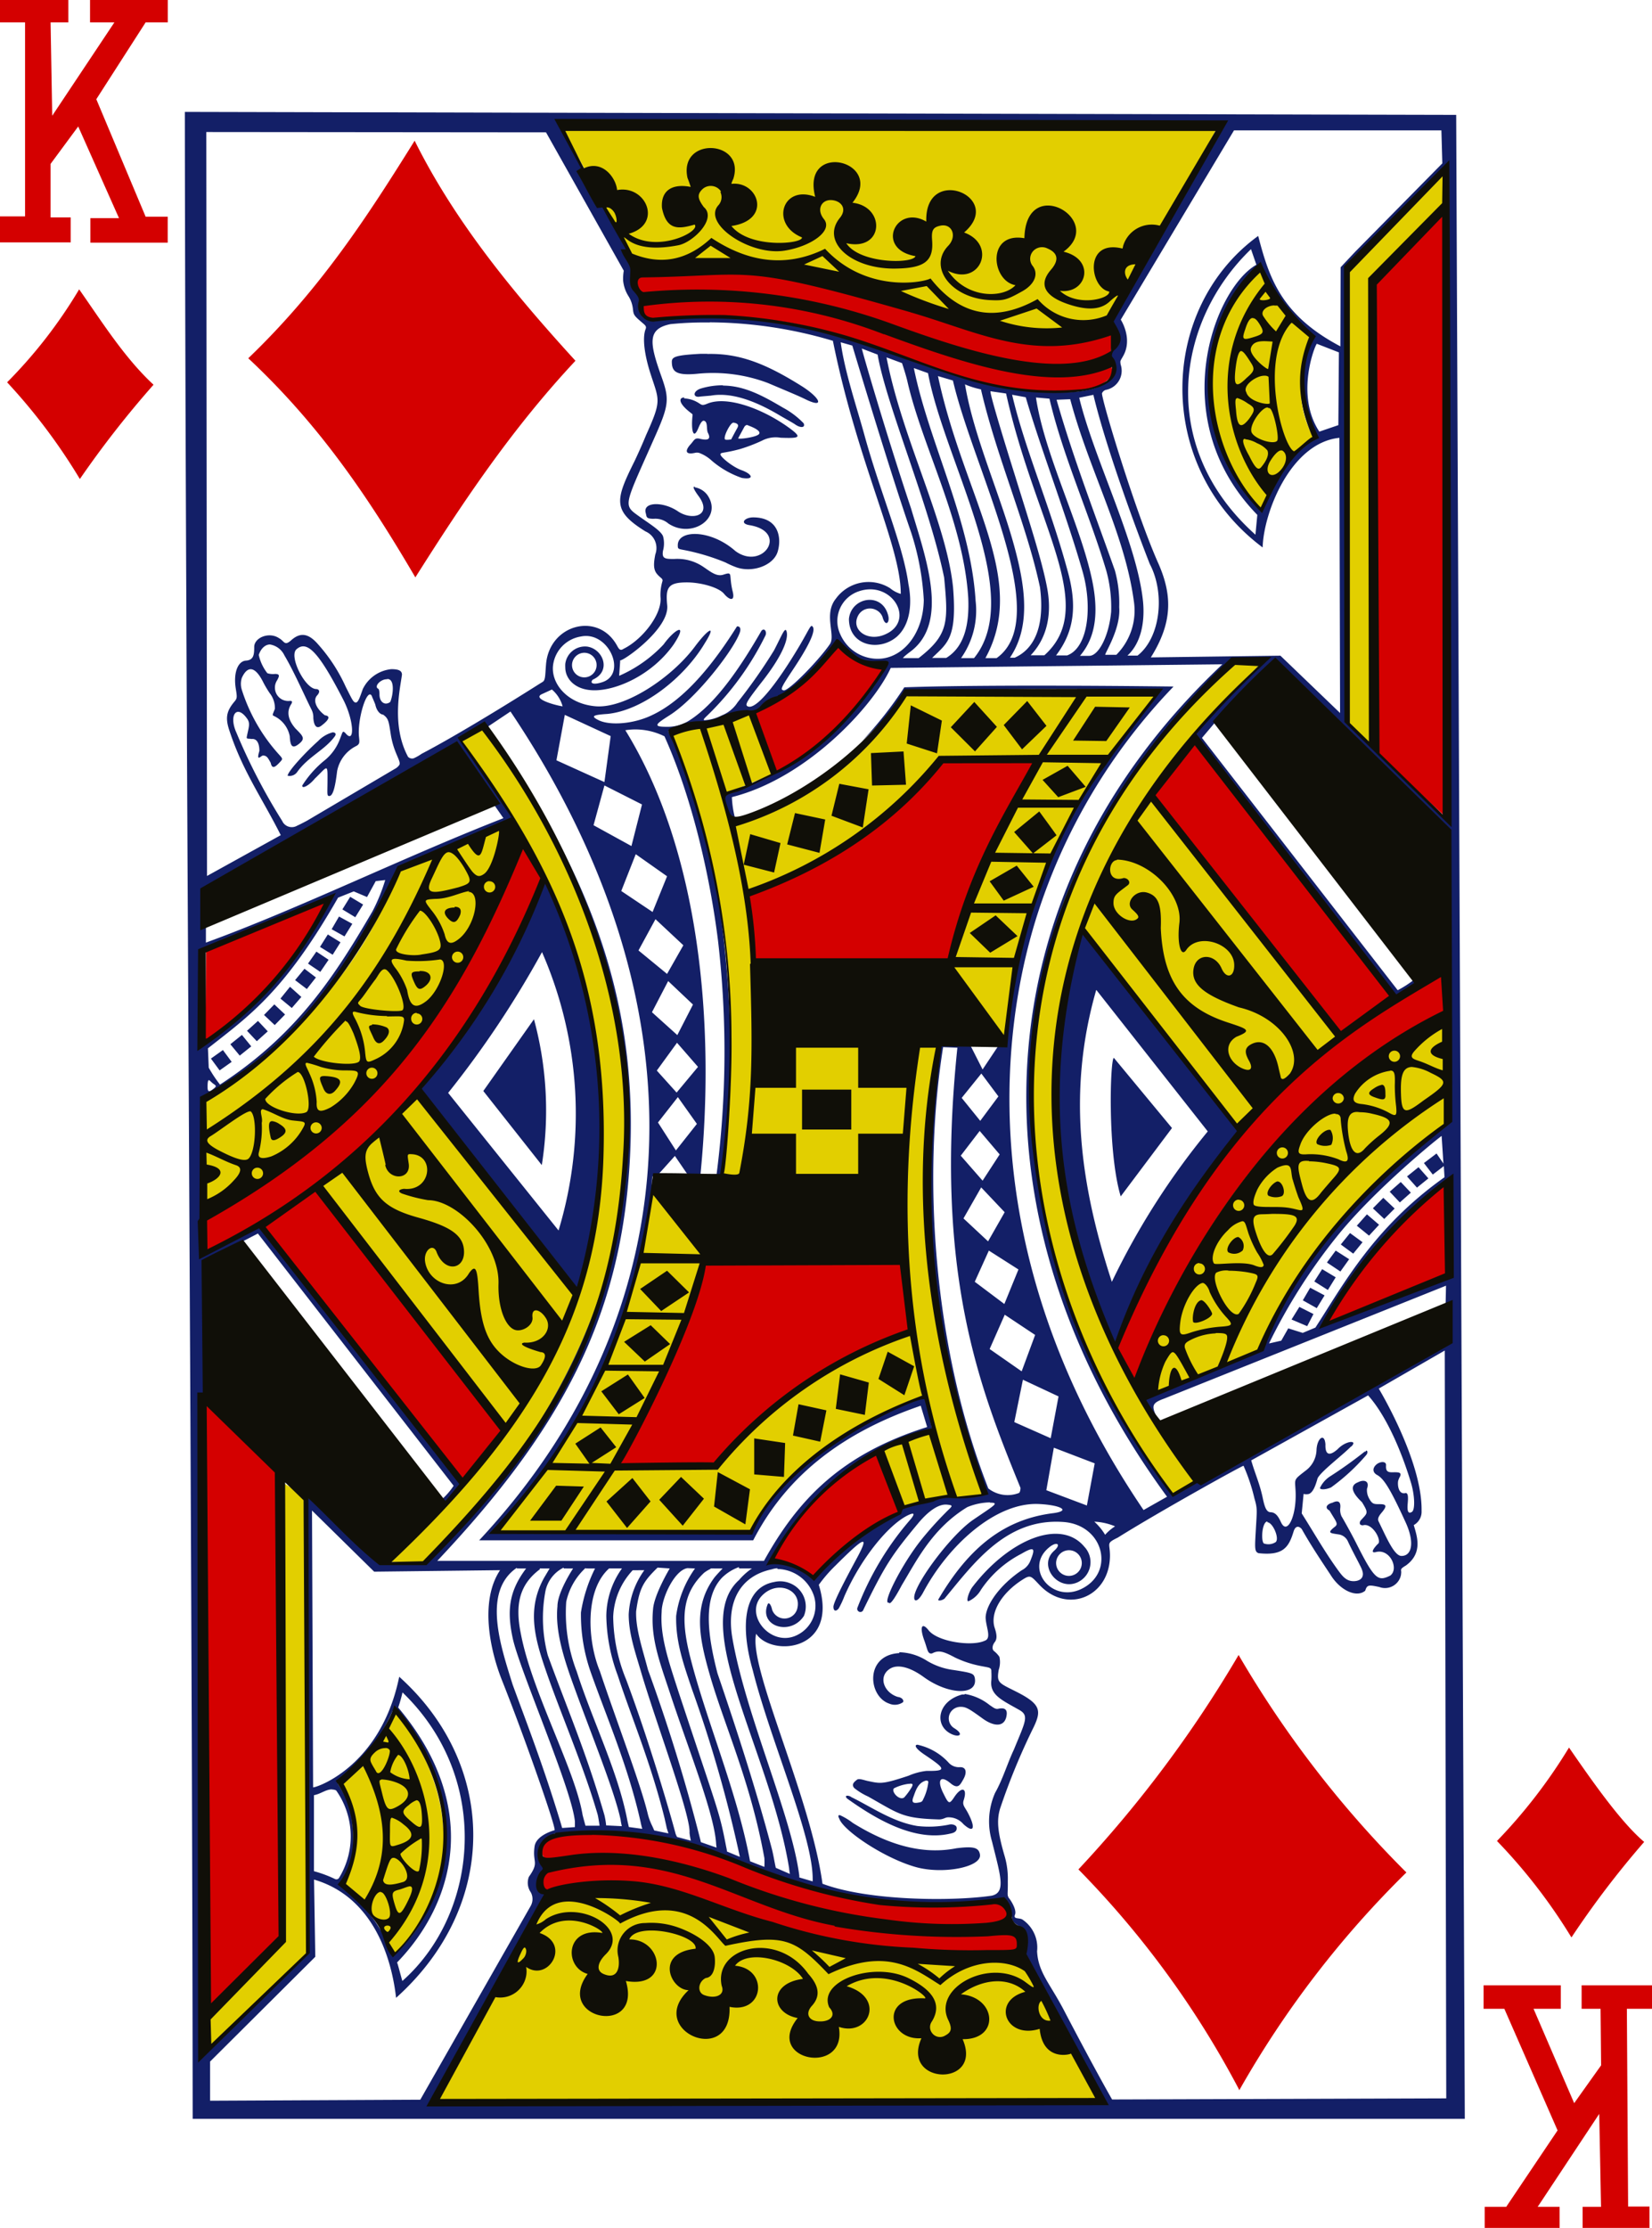 <svg xmlns="http://www.w3.org/2000/svg" viewBox="0 0 211 284.5">
  <defs>
    <style>
      .a {
        fill: #131f67;
      }

      .b {
        fill: #e2cf00;
      }

      .c {
        fill: #d40000;
      }

      .d {
        fill: #100f08;
      }
    </style>
  </defs>
  <title>dk</title>
  <g>
    <path class="a" d="M24.41,17.77c.08,77.24.92,172.16,1,256.28H187.89l-1.1-255.9Zm48,1.63c28,.75,56.24-.06,84.48.16,0,0-10.26,17.57-13.37,23.11-.68,1.22-.75,2.08-.38,2.58a2.52,2.52,0,0,1-.12,2.87,1.58,1.58,0,0,0-.42.73,2.66,2.66,0,0,0,.31.76c.5,1.69-.79,2.86-2.15,3.4a13.33,13.33,0,0,1-4.44.53c-9.37-.43-27.79-8.22-35.32-8.79-5.25-1.43-12.05-1-17.65-.62-1,.06-.87-2.37-.87-2.37C81.64,33.73,75.87,26.76,72.45,19.4Zm86,.73h26.49l.12,4.21L173.91,35.61c-1,1.06-1.88,2-1.88,2L172,47.71c-7.6-4-9.11-8.79-10.5-14.1-12.7,9.23-13.3,29.39.57,39.78.12-4.51,3.61-13.37,9.8-14l.09,35.14-7.62-7.32-16.55.22c2.73-4.37,2.78-7.81,1-11.91-3-6.67-7.57-21.9-7.22-21.85a.73.73,0,0,1,.51-.41A2.48,2.48,0,0,0,144,50.27a1.82,1.82,0,0,0-.07-.25c-.06-.51-.06-.39.28-1,1.35-2.26-.26-4.72-.26-4.72Zm-87.87.25,9.93,17.67a6.16,6.16,0,0,0-.08,1.28,4.58,4.58,0,0,0,.7,2,3.84,3.84,0,0,1,.54,1.54c.1.88.1.88,1.41,2,.27.24.32.39.22.64-.43,1.08-.17,3.27.68,5.86,1.07,3.29,1.37,3.25-.62,7.67-.41,1-.92,2.16-1.46,3.3-2.49,5-2.87,6.36,1.38,9a2.31,2.31,0,0,1,1.26,2.93c-.23,1.18-.28,2,.29,2.59.37.43.71.51.62.84a6.09,6.09,0,0,0-.25,2c.25,2.22-2.36,5.49-4.73,6.64-.48.33-.62-.08-.89-.54-2.47-4.24-8.6-2.52-9,2.54-.11,1.34-.07,2-.42,2.21l-.47.29s-9.19,5.86-15,8.9a6.06,6.06,0,0,1-1,.57.73.73,0,0,1-.73-.18c-2.16-4-1-8.78-.78-10.49,0-.59-.57-.7-1.35-.71a4.55,4.55,0,0,0-3.65,2.54c-.36,1-.58,1.73-.9,1.72s-.48-.43-1.28-2a21.23,21.23,0,0,0-3.48-5.37c-1.24-1.46-2.3-1.66-3.51-.56-.86.75-.83.09-1.54-.29-1.25-.84-3.12-.08-3.16,1.09,0,1-.05,1.71-1.06,1.78s-1.62,1.51-1.3,3.55c.17,1.07.2,1.24-.13,1.64-1.09,1.28-1.24,2.16-.63,3.9,1.7,5.12,4.18,8.55,6.51,13.2l-9.42,5.21-.09-95Zm114.85,5,.14,82.57L172.89,95.71s-.2-15.79-.2-22.29.1-12.93.08-14.14.06-6.32.1-11.58c.08-11-.94-9.65,1.14-11.72Zm-24.81,9.91.69,2c-5.32,3-11.82,19.69.12,31.94l-.24,2.53c-12.51-11.17-10.2-27.18-.57-36.46Zm.9,2.35c1.83,3.7,3.9,7,6.73,9a14.22,14.22,0,0,0,.47,12.83c-1.82,1-4.33,3.57-6.95,8.88-9.44-9.35-7.34-22.93-.22-30.72Zm-70.06,7A56.12,56.12,0,0,1,107.18,47c3.15,15.66,8.69,26.19,8.67,32.32a3.78,3.78,0,0,1-1.37-.73,5.16,5.16,0,0,0-6.92,1.34c-1.61,2,0,4.67-.76,5.8-1.47,2.13-5.26,6-5.9,5.91-.46-.09-.39-.29,1.24-2.74s3-4.88,2.43-5.43c-.24-.24-.36.27-1.62,2.42-3,5.06-5.57,8.19-6.6,7.81-.48-.18-.23-.6,2-3.45,2.47-3.22,3.17-5.23,2.92-6.12-.19-.69-.58.42-1.6,2.39A68.28,68.28,0,0,1,95,93.18a4.23,4.23,0,0,1-2,1.65,5.65,5.65,0,0,1-2.17.62c-.3,0-.1-.21.31-.6a36.81,36.81,0,0,0,7.41-10.19c.24-.45-.1-1.09-.5-.62-2.36,4.1-5.64,9.19-9.22,11.45a5.17,5.17,0,0,1-3,.8c-1.76,0-1.14-.43.46-1.45,3.44-2.16,8.24-8.39,9-10.59.18-.52,0-.82-.36-.78C92.14,87.9,88.42,92.8,84,94.84c-2.33,1.1-5.28,1.31-6.72.62-1.06-.52-.79-.69,1.08-.81,4.54-.44,9.84-4.62,12.47-9.05,1.54-2.45.45-1.88-1.3.48-3,4-8.94,7.9-12.65,7.59s-5.88-3.06-5.4-5.5A4.26,4.26,0,0,1,75,84.76c3.57-.74,6,4.88,2.64,5.86-1.11.35-1.54.09-1.13-.35,2.42-1.06,1.35-3.91-.71-4.22A2.54,2.54,0,0,0,73,88.25a3.49,3.49,0,0,0,0,.46c0,1.46,1.27,2.92,3.73,2.92,2.91,0,7.39-2,10.11-5.85,1.92-2.93.15-2-1.29,0a17.09,17.09,0,0,1-5.67,4l.14-2c.06.34,6.3-3.91,6-7-.23-2.27.1-2.93,2.51-2.93,1.79,0,4.07.64,4.74,1.45s1.45,1.06,1.11-.29c-.54-2.2.11-2.56-1.18-2.15-.89.3-1.69-.41-2.58-1a5.88,5.88,0,0,0-3.71-1c-1.11,0-1.61,0-1.43-1.05a3.49,3.49,0,0,0,0-1.87c-.35-.77-1.74-1.57-3.31-2.71-1.85-1.34-1.5-1.42,2.45-10.37,1.65-3.75,1.65-4.53.66-7.3-1.54-4.32-1.82-6.08,1.16-6.69A43.8,43.8,0,0,1,91.46,44.66Zm16.72,2.54,1.52.43s4.78,16,7.51,23.85a33.82,33.82,0,0,1,1.62,8.64c-.07,4.16-2.47,7.16-5.37,7.48a5.2,5.2,0,0,1-5.28-3.07A4,4,0,0,1,110.46,79c4.31-1.51,7.45,3.91,3.23,5.56-2.18.86-4.25-.7-3.27-2.5a1.71,1.71,0,0,1,2.31-.67,1.66,1.66,0,0,1,.78.85c.37,1.39,1,.74.72-.21-.79-3-4.72-2.3-5,.48,0,3.42,3.81,4.22,6.09,2.3,1.76-1.53,2-4.31,1.51-6.73-.68-5-3.54-11.51-5.59-18.93C110.22,55.43,108.7,51,108.18,47.2Zm60.8.18,2.87,1.12-.07,9.29-2.43.83C166.17,53.84,168.82,47.39,169,47.38Zm-58.15.6,2.1.8c1.15,6.56,6.58,19.11,8.5,28.48.53,5.63.61,7.28-3.26,10.28h-2s0-.12.91-.8c5.07-3.73,2-12,.13-18.29C113.81,58.35,110.83,48,110.88,48Zm-19.67.7h-.8c-3.18.17-3.7.38-3.71,1,0,1.28.52,1.84,3.46,1.53a19.89,19.89,0,0,1,8.81,1.2c2.9,1.23,3.6,1.51,4.64,2,2.62,1.33,2.16,0-.21-1.53C98.51,49.83,95.16,48.59,91.16,48.68Zm22.89.45,2,.74s.51,1.52.7,2.39c1.93,8.38,7.15,17.8,7.76,27.6.14,3.22-.42,6.21-2.82,7.66h-1.8c1.92-1.89,3.21-2.44,2.68-9-.87-8.48-6.52-19-8.51-29.44Zm3.5,1.37,1.82.65c2.1,11.33,12.5,28.23,5.88,36.39h-1.66a10.54,10.54,0,0,0,1.86-7.3c-.64-10.34-6-20.31-7.9-29.79Zm3,1,2,.59c2.66,11.47,12.9,30.26,5.58,35.45h-1.43C132.21,77.4,123.89,67,120.6,51.5Zm3.46,1.05a10.45,10.45,0,0,0,2.12.67c2,8.67,5.83,17.2,7.54,25.27.58,4.43-.4,7.73-3.23,9h-.61c2.54-3.75,2.07-8.51.71-13.66C128.73,67,125.2,59.42,124.06,52.59Zm-30.87.15a9.66,9.66,0,0,0-2.87.44c-1,.38-.9,1.19,0,1L91.6,54c2.35-.41,5.25.42,8.76,2.51.85.5,1.77,1,2,1.17.65.46,1.33.46,1.09-.14a10.56,10.56,0,0,0-2.64-2c-2.54-1.5-4.91-2.8-7.64-2.82Zm34.2.76,2,.29c3.71,16.78,11.86,27.2,4.89,33.43h-1.75c1.91-2,2.77-4.88,2.13-8.46s-2.55-9.36-4.11-14.42c-1.84-5.86-3.31-10.8-3.14-10.84Zm2.83.46,1.68.31c2,6.83,5.28,15.27,7.28,22.32,1.23,4.34.74,9.66-2,10.65h-1.41c2.33-3.06,2.66-6.26,1.59-10.39-2.26-8.49-5.56-15.88-7.2-22.91Zm10.32,0c1.69,7.07,5.74,17.87,7.2,21.59,2,3.8,1.36,9.44-1.56,11.71H144.8c1.67-1.53,2.24-4.11,2-6.83-.74-7.57-6.19-18.05-8.16-26.1Zm-7.33.34,1.72.15c1.73,7.4,5.08,14.64,7.27,22a17.58,17.58,0,0,1,.61,5.21c-.29,3.15-1.62,5.63-2.79,5.63h-1.19c2.43-2.84,2.32-6.72,1.27-10.88-1.71-6.9-5.86-15.2-6.89-22.1Zm-44.9,0c-.73,0-.74.65.41,1.64.7.6.65.4.61.79-.17,1.64.09,3.13.77,1.44.19-.45.46-1,.73-.89.5.15.25,1.07.48,1.54.42.81,0,1-1,.76-.71-.19-.75.2-1.21.69-.78.86-.65,1.37.56,1.1a1.1,1.1,0,0,1,.51,0,4.83,4.83,0,0,1,1.63,1,11.85,11.85,0,0,0,3.84,2.2c1.7.28,1.32-.52-.07-1-1.19-.45-2.67-1.7-2.66-2s.38-.11,2.52-.69a20.86,20.86,0,0,0,2.79-1.07,3.77,3.77,0,0,1,2.38-.37c2.43.08,2.8,0,1.1-1.25-3.44-2.5-8-4.14-10.47-3.1-.74.31-.72.12-1.26-.18a3.68,3.68,0,0,0-1.71-.49Zm49.27.22c2.38,9,6.95,17.14,8.12,25.72a8,8,0,0,1-2.23,6.92h-1.4c-.21,0,2-3.28,1.77-6.08a15.82,15.82,0,0,0-.55-4.69c-2.71-7.63-5.38-14.54-7.45-21.8ZM94.49,57.45h0c.64.11.66.36.48.69-.28.49-.78,1.45-.78,1.45s-.65.12-.79,0c-.24-.32.63-2,1-2.12Zm1.65.29a1.06,1.06,0,0,1,.3.1c.63.23,1.71.73,1.25,1.12s-2.71.67-2.6.47l.71-1.31c.11-.21.18-.31.3-.32Zm-6.58,7.91a.17.17,0,0,0-.14,0c-.13.07.16.57.56,1.12,1.91,2.52-.73,3.27-2.6,2s-4.49-1.22-4.11.2c.14.51,0,.75,1,.76a2.55,2.55,0,0,1,1.89.6c3,2,7-.7,5-3.62a2.52,2.52,0,0,0-1.63-1ZM97,69.55c-1.1,0-1.8.8-.42,1,5,.87,1.62,5.85-1.85,3.3-3.13-2.77-7.31-2.76-7.36-.78,0,.49,0,.5.76.64a27.59,27.59,0,0,1,5.34,1.6,11.2,11.2,0,0,0,1.37.61c2.08.74,4.76-.23,5.29-2S100.25,69.55,97,69.55ZM35.28,85.78a2.48,2.48,0,0,1,1.85,1.4c1.17,1.95,2.57,5.15,3.46,6.92a2.2,2.2,0,0,1,.23,1.07c.07,1,.42,1.43,1,1s1.48-1.23.47-1.35c-1-.75-1.58-1.85-1-2.52.46-.49.28-.81-.1-.83-1.41,0-3.52-4.17-2.53-5.07,1.34-1.2,2.83.29,6,6.46,1.39,2.73,1.46,5.71.26,4.24-.4-.38-.32-.19-.8,1a6.39,6.39,0,0,1-2,2.59,13.29,13.29,0,0,0-2.71,3.09c-.07.51.89,0,1.6-.87,1.58-1.52,1.64-2,1.62.09,0,1.81-.11,2.14.23,2.13.52,0,.79-1.45,1-3.19a4.54,4.54,0,0,1,2.49-3.22c.38-.24.38-.41.31-1.09-.26-2.22,1-6.34,1.61-5.31.08.22.33.76.47,1.14.11.58.48,1.23,1,1.28.7.52.7.8,1,2.7a10.37,10.37,0,0,0,.56,2c.36.92.69,1.47.49,1.74a1.57,1.57,0,0,1-.4.39L40,108.29s-.9.48-1.23.62a1.35,1.35,0,0,1-1.84-.43.91.91,0,0,1-.07-.14A76.35,76.35,0,0,1,31,97.05c-1-2.2,0-3.65,1.31-1.87.52.68.25,1.12,0,2.45,0,.24.19.15.62.22.66-.08,1,.52,1,1.52-.43,1.44.16.66.44.59.53,0,.65.32,1,.92.18.84.55.59,1.11,0s.46-.44-.47-1.53a22.43,22.43,0,0,1-4.33-7.8,2.52,2.52,0,0,1,0-1.49c.71-1.58,1.7-1.59,2.78.62A14,14,0,0,0,35.25,92a3.06,3.06,0,0,1,.66,2c-.31.79-.37.8-.1.92a3.61,3.61,0,0,1,2,2.58c.06,1.11.25,1.7,1.14,1s.58-1-.42-2c-1.05-1.22-1.11-2.28-.49-3.17.11-.29.06-.38-.32-.34a1.69,1.69,0,0,1-1.8-1.58,1.65,1.65,0,0,1,.24-1c.39-.67.35-.85-.21-.87a2.37,2.37,0,0,1-1-.09,5.73,5.73,0,0,1-1.1-2.34C34.15,86.22,34.73,85.78,35.28,85.78Zm72.18.06a23.85,23.85,0,0,0,6.21,3,34.15,34.15,0,0,1-20.55,16.07c.24,1.18.41,2.35,1.57,3.07a12.33,12.33,0,0,1-.41-2.71c9.64-2.42,18.12-11.71,20.29-16.5l42.36-.46c-31.44,29.65-32.69,71.36-7.07,106.3l-3,1.7c-19.75-29.09-19.54-57.11-13.62-75.87a75,75,0,0,1,17.45-29.29s-23-.31-34.39.1a48.21,48.21,0,0,1-5.43,6.9s5.8-5.51,5.65-6.47c10.59,0,21.52-.61,32.1.12-12.39,14.57-18.48,29.61-19.54,43.76,0,1.84-.15.82-.78,1.49l-2,3-1.57-3.1c-1.06-.34-3.16.21-4-.1-4.36,19.11,0,42.17,5.78,57.22a6.31,6.31,0,0,1-3.22.66c-2-.42-2.41.11-4.09.44-1.92.36-2.6.36-3,.84a4.68,4.68,0,0,1-1.17.9c-4.7,1.68-10.22,8-10.22,7.88l-5.18-2.28c4.77-9.21,10.37-12.53,20.22-16.59l-.92-4.11c-10.48,3.83-17.16,8.43-22.42,17.37-6.38-.09-32.24-.27-32.27-.19C74.77,187.21,83.08,169.41,84,155.53c.22-2.7-.16-1.41,1-2.21L87,151.09l1.5,2.2s1.08,1.36,1.76.23c1.93-19.36-.11-41.42-9.59-56.79a8.28,8.28,0,0,1,5,.78c3.71,8.26,5.89,18.46,6.84,26.11a122.26,122.26,0,0,1-.19,29.86l.63.09c1.85-12,1.22-24.86-.47-36.07a90.57,90.57,0,0,0-5.6-19.19c-.54-1.17-1-1.47-.44-1.64,11.55-1,16.87-4.75,21-10.81Zm-32,1a1.57,1.57,0,1,1-1.6,1.57,1.58,1.58,0,0,1,1.6-1.57Zm86.83.8a92.79,92.79,0,0,0-8.94,9.45c8.45,11.43,17.87,23.82,25.73,33.7a21.2,21.2,0,0,0,2.72-1.78c0-.11-.22-.64-.27-.52a14,14,0,0,1-2.21,1.44l-25-32.22,1.77-2.09c1.94-.63,7.34-7.21,7.6-7.07,4.24,3.19,17,16.7,21.92,20.85l.06,37.51c-.51,1.5-14.11,7.29-23.73,28.87-4.84,2.67-10.18,4.09-15.17,6.42a19.07,19.07,0,0,0,1.89,2.5c-.76-1.62-.89-2,.83-2.62l36-14.42-.06,2.93-.59,5c-9.78,5.93-18.05,8.42-31.52,17.37-1,.23-1.73,1.14-2.75,1.18-34.39-49.86-12.42-87.45,7.64-106.31Zm-112,2.55c1,0,.7,2.16.35,2.93-.69.52-1.39,0-1.37-1,0-.32-.06-.63-.15-.68C48.52,91.16,49.39,90.21,50.2,90.22Zm21,1.34a4.32,4.32,0,0,1,1.37,2.15c-1.07-.16-4-1-2.58-1.59ZM66,94.34c24.81,36.91,23.71,76.13-4,105.84h35c4.46-8.66,11.91-13.94,21.4-17.19l.82,2.72c-10.92,3.45-16.45,9.17-20.84,17.09H56.65c16.05-17,23.41-31.34,24.57-50.75,1.1-18.55-3.68-35.39-18.21-55.71Zm6.94.43,5.86,2.71L78,103.35l-6.13-2.78ZM62.45,96.42C93.76,143,80.32,175.75,55.35,203l-4.61.07L40,193.32l.19,59.54s-10.43,10.07-11.66,11.28-2.07-.6-2.07-.6v-79l.46-3.09.15-17L33.74,161l25,32.21a8.87,8.87,0,0,1-1.47,1.71c-.3.17-.08.46.17.43.71-.1,2.71-2.3,2.29-2.66C50.66,181.63,33.79,160,33.79,160l-7,3.63s.2-14.12.08-19.52c.27-1.28,1.24-1,1.9-1.5a52,52,0,0,0,17.31-17.41c.25-.46,1.81-3.17,2-3.41.55-.88,1.91-3.64,2.7-5.39a19.62,19.62,0,0,1,1.09-2.32c4.88-1.55,10-3.76,14.89-5.75l-7-10.39ZM43.28,97a4,4,0,0,0-1.85,1.11c-1.68,1.5-3.89,3.91-3.89,4.43a1.18,1.18,0,0,0,1.2-.45c1.41-2,3.58-2.84,4.85-4.62C43.78,97.15,43.58,97,43.28,97ZM59,99.18s4.86,7,6.1,8.78c-12.8,5-26.19,11.59-38,15.89V121L29,116Zm19,4.6,4.8,2.43-1.35,5.31-4.84-2.66Zm4,8.78,4,2.82-1.85,4.56-4-2.68ZM50,115.86a22.44,22.44,0,0,1-1.63,4c-4.86,8.32-9.63,15.71-19.47,22.12a16.22,16.22,0,0,1-1.44-2.16l-.1-2.47c5.22-4.12,9.72-7.15,16.62-19.24l2-.8,1.7.72L48.79,116Zm20.46,0c-4.53,9.46-9,19.22-16.21,26.59L74,169.6c6.5-19.17,4.08-37.1-3.56-53.69ZM45.53,118l-1,1.61,1.65,1,1-1.62Zm-2.69.16a40.92,40.92,0,0,1-16.05,18.32l-.27-11.56Zm1.26,2.36-.94,1.62,1.64.92,1-1.61Zm40.42.34,3.56,3.33L86,127.85l-3.65-3Zm54.58,1.64h0c-6.26,19.14-4.38,37.43,4.22,53.35a110,110,0,0,1,15.88-28.21c-5-6.51-19.57-25.35-20.09-25.13Zm-96.43.31-1,1.59,1.62,1,1-1.59ZM70,125a51.53,51.53,0,0,1,2.14,35.61l-14.1-17.57a125.2,125.2,0,0,0,12-18Zm-28.79,0-1.07,1.53,1.57,1.06,1.06-1.55Zm-1.52,2.19-1.2,1.45,1.5,1.14,1.16-1.48Zm46.45,1.57,3.17,3-2,3.9-3.24-2.92Zm-48.3.73L36.62,131l1.45,1.2,1.22-1.41Zm103,.42,14.22,18.05a94.82,94.82,0,0,0-12.25,19.21c-4-12.22-5.75-24.21-2-37.26Zm-105,1.83-1.32,1.35,1.37,1.29,1.32-1.35Zm33.24,1.78-6.55,9.28L70,152.26a44.5,44.5,0,0,0-1-18.62Zm-35.33.33-1.4,1.26,1.25,1.33,1.4-1.26Zm-2.05,1.79-1.48,1.19,1.2,1.45,1.47-1.18Zm55.57,1,2.68,3.08L87.22,143l-2.53-2.81Zm34,.56,1.81.07c-3,28.88,2.88,43.49,8.06,56.21,0,0,0,.51-.19.65a4,4,0,0,1-3.92-.58c-6.92-17.63-8.49-39.33-5.77-56.37Zm-92,.37-1.53,1.09,1.11,1.51,1.54-1.09Zm113.8,1c-.47,0-.86,11.89.87,17.69l6.55-8.73Zm-16.93,2,2.18,2.92L126,146.61l-2.37-2.93Zm-98.65.85c.11,0,.29.28.64.51s.28.32-.09.61c-.57.45-.74.37-.73-.33S27.4,141.42,27.49,141.42Zm59.89,2.16L89.81,147l-2.68,3.39-2.29-3.57Zm38.55,4.32,2.55,3-2.18,3.35-2.79-3.19Zm59,.64.23,3.53-.88-1.29L182.67,152l1.13,1.47,1.41-1.08.09,1.42c-9,6.38-12.9,13.67-16.49,19.2l-1.62.68-1.85-.58-.89,1.57-1.57.36a72.44,72.44,0,0,1,8.61-13.58c4.86-6.1,13.43-13,13.45-12.92Zm1.05,5.52.08,12.51L170,172.65c4.17-7,9.09-13.47,16-18.61Zm-4-1.53-1.47,1.18,1.27,1.43,1.46-1.18Zm-2.27,1.89-1.41,1.24,1.29,1.37,1.41-1.25Zm-53.59.69,3,3.17L127,162l-3.14-2.93Zm51.36,1.33-1.33,1.34,1.45,1.36,1.33-1.33Zm-2.09,2.11L174.1,160l1.56,1.27,1.28-1.39Zm-2.16,2.39-1.18,1.46,1.59,1.17,1.19-1.46Zm-46.13,2.24,3.78,2.41L129.08,170l-3.78-2.84Zm44.3,0-1.12,1.52,1.72,1.15,1.12-1.57Zm-1.73,2.37-1,1.57,1.73,1.09,1-1.62Zm-1.53,2.37-.94,1.61,1.78,1,1-1.63Zm-1.38,2.45-1,1.61,2,.85.8-1.55Zm-37.63,1,3.88,2.58-1.72,4.65-4.09-2.85Zm56.2,4.57.19,95.5-42.68.14s-2-3.45-6.17-11.43c-1.77-3.38-3.27-4.81-3.41-7.49a4.32,4.32,0,0,0-1.89-4.07c-.45-.24-1.18,0-.93-.62s-.56-1.87-.79-2.12c-.26-.43-.1-.54-.13-2.13a10.2,10.2,0,0,0-.44-3.34c-.85-2.93-1-4.41-.55-5.93A83.48,83.48,0,0,1,132.84,224c1-2.11.84-2.93-2.19-4.47-2.27-1.15-2.58-1.13-2.29-2.81a3.12,3.12,0,0,0,.09-1.66,3.23,3.23,0,0,0-.69-.74c-.3-.24-.21-.76.09-1.14s.3-.91,0-1.81c-.63-1.87.78-4.36,3.43-6.09,1.17-.76,1.14-.6,2.36.67,3.58,3.69,8.93,1.36,8.93-3.84,0-1.62-.55-1.52,1-2.28,5.28-3.31,16.13-9.33,16.06-9.17a23.36,23.36,0,0,1,1.39,4.16c.38,1.31.33,1.4.18,4-.13,2.3-.19,2.83.36,3,3.13.34,3.84-.75,4.45-2.73.26-.88.75-.71,1.06-.34,1.19,2.13,2.7,4.36,3.69,5.86,1.24,2,3.33,2.93,4.41,2,.24-.75.42-.77,1.8-.47a2.08,2.08,0,0,0,2.67-1.2,1.75,1.75,0,0,0,.12-.55c.07-.49-.28-.47.61-1,2.23-1.62,1.38-3.83,1-5.16a1.94,1.94,0,0,0,1-1.81c.11-6.47-5.59-15.81-5.47-15.62Zm-53.88,3.73L136,181.8,135,187.14l-4.65-2.06Zm44.09,2c2.61,2.93,4.51,7.94,5.48,11.17.48,1.61.54,3.45.11,3.71s-.62,0-.54-1c.07-.8.09-1.42-.26-1.41-1,.26-1.05-1.25-.94-1.6a2.61,2.61,0,0,1,.24-.54c.25-.59-.4-.51-1.08-.51s-.75-.35-.72-.91-.85-.49-1.32,0-.34,1,.25,1.29c.83.51,1.63,1.76,3.59,6.05,1.14,2.5.8,4.27-.56,4.25-.94,0-2-2.57-2.92-4.43-.22-.48.34-1,.55-1.28.52-.67.44-.89-.34-.9s-1,.06-1.46-.82a2.12,2.12,0,0,1-.22-1.16c.37-1-.4-1.2-1.14-.82-1,.38-.93,1.2.5,2.55.91,1.48.68,1.37-.2,2.37-.18.36-.07.58.32.58,1.1-.34,2.3,1.63,2,2.29-.33.29-1.26,1.34-.36,1.13,1.81-.49,3,2.14,1.85,3-1.59.78-2,.54-4.43-4.3-.77-1.5-1.69-3.11-1.8-3.28a2,2,0,0,1-.16-1c.11-.88-.28-1.08-1-.72-.59.13-1.11.6-.37,1,.86,1.45,1.16,1.69.69,2.06-1.07.84-.61.81.59,1a1.55,1.55,0,0,1,1.05.83c.62,1.37,1.72,3.3,1.83,3.7.37,1-.3,1.46-1.19,1.42s-1.37-.71-1.84-1.34c-1.7-2.34-3-4.65-4.68-7.31l.24-2.49a1.38,1.38,0,0,0,.7,0c.51-.23.81-1,1.09-2,.46-.9,3.17-2.93,4.21-4a.77.77,0,0,0,.36-.45c0-.4-1.18-.14-2,.73-1.13,1-1.61.66-1.57-.6-.11-1.56-1.09-.78-1.14.74a3.41,3.41,0,0,1-1.39,2.61c-1.62,1.26-1.35,1-1.28,2.7.13,3.07-1.07,5.6-1.86,3.9-.28-.59-.61-1.26-1.31-1.29-.5,0-.75-.5-1-1.69-.41-2-1-3.17-1.5-4.93Zm-40.14,6.68,5.22,2-1,5.38-5.18-1.95Zm39.82.5h-.12A52.73,52.73,0,0,1,170.7,192a3.57,3.57,0,0,0-1.31,1.49c0,.24.72.24,1.42-.07a25.89,25.89,0,0,0,4.46-4.1c.26-.28.23-.62,0-.6Zm-47.95,6.52c1.23,0,.51.35-2.18,2.19s-6.95,7.47-7.48,9.57c-.22,1,.4,1,1.09-.28,3.19-6,9.24-11.55,14.76-11.31,2.71.12,4.18.84,1.94,1.16-6.15.74-10.75,4.18-14.77,11.06,0,.15.37.15.79-.12,3.68-4.42,7.83-10.29,15.11-9.81,5.26.31,6.75,6.46,2.38,8.56-3.8,1.82-7.3-2.63-4.16-5.27,1-.86,1.67-.48.69.39-2.12,1.88.48,5.24,3.05,4a2.83,2.83,0,0,0,1.28-3.84,2.8,2.8,0,0,0-.47-.67c-3.07-3.69-9.67-.88-14.27,5.1-.49.62-.91,2-.5,1.84a3.52,3.52,0,0,0,1.57-1.46,13.86,13.86,0,0,1,5.13-4.57c1.72-1,1.83-.75,1.18.86A2.32,2.32,0,0,1,131.3,204c-2.8,1.88-4.55,4.4-4.61,6,0,1.17.82,2.7-.12,3-1.61.76-6,.15-7.17-1.34-.85-1.07-1.18-.45-.55,1.29.43,1.15.41,1.79,1,1.67.8-.42,1.36-.32,2.92.52a13.31,13.31,0,0,0,2.89,1c1.48.33,1.79.19,1.76.83a9.55,9.55,0,0,1,0,1.07c-.24,1.9,1.38,2.55,3.57,3.8,1.28.72.78,1.47-.7,5.08-.78,1.64-1.44,3.84-2.39,5.5a9,9,0,0,0-.39,6.24c1.06,4.31,1.83,6.51-.07,6.9-4.89.72-15.69.69-21.59-1.53-1.51-11.13-9.49-27.65-8.47-31.92,2,3,10.62,2.23,8-6.25a18.42,18.42,0,0,1,2.09-2.42c3.6-3.59,4.5-4.19,2.78-1-1.31,2.43-3,5.61-3,6.22s.36.61.67.22a11.33,11.33,0,0,0,.72-1.54c2.15-4.94,5.81-9.39,8.34-10.46.65-.27.61,0,.17.56a37.89,37.89,0,0,0-6.85,11.38.4.4,0,0,0,.78.21h0c2.8-5.75,3.64-7,7.06-11.11,1.35-1.59,2.6-2.39,3.6-2.3s.61.22-.19,1.05a44.57,44.57,0,0,0-3,3.34c-2.58,3.2-5.17,8.4-4.22,8.12.17.43,1-1,1.67-2.26,1.88-3.11,3.89-7.23,8.36-9.94a8.05,8.05,0,0,1,2.87-.6Zm-86.62,1,7.94,7.81,16.08-.19c-2.65,4-1.24,10.31.22,14,2.86,7.18,7,19,6.74,19.21,0,0-2.33.59-2.55,2.05-.31,2.15.65,1.95-.73,3.9a2.11,2.11,0,0,0,.23,1.95,1.8,1.8,0,0,1,0,1.77L54.48,271.61l-26.85.13v-5l13.44-13.38-.16-9.86c7.33,2.14,9.85,9.58,10.48,15.1,13.25-11.89,12.9-29.79.4-41-2.44,11.88-11.18,14.34-11,14.11Zm99.76,1.42a7.73,7.73,0,0,1,2.81.6,6,6,0,0,0-1.27,1.08A7.23,7.23,0,0,0,140.45,197.69Zm22.24.08c.72,0,1.59,2.06,1.09,2.53a1.69,1.69,0,0,1-1.53.17C161.83,200.17,162,197.78,162.69,197.77Zm-25.3,3.57a1.64,1.64,0,1,1-1.66,1.64h0a1.65,1.65,0,0,1,1.66-1.64Zm-70.56,2.33H68c-2.18,2.88-2.48,5.35-1.71,8.93.88,4.05,7.53,19.2,7.94,23.38v.72l-1.63.11-.17-.59c-2.29-7.57-4.56-13.34-6.16-17.74C64.77,213.76,62.34,206.71,66.83,203.67Zm8.78,0H76.8A19.24,19.24,0,0,0,75,209.39a22.21,22.21,0,0,0,1.28,7.71c2,5.67,4.78,12,6.36,19.14,0,.08.19.78.19.78l-1.71-.23s-.17-.73-.19-.84c-1.18-6.23-4.47-12.77-6.46-19a20.77,20.77,0,0,1-1.35-8.92,8.25,8.25,0,0,1,2.51-4.36Zm14,0a13.54,13.54,0,0,0-2.41,6.07c-.07,3.41,1,6.28,2,9.29A168.35,168.35,0,0,1,95.3,240.6l-1.64-.68s-.06-.42-.1-.55c-.89-4.65-.94-4.24-6.11-19.88-1.21-3.76-2.37-7.05-2.14-10.18,0-1.77,1.63-5.31,3.29-5.58Zm2,0H93.1s-.85.88-1.09,1.21c-2.69,3.66-1.92,7.6-.58,12.28,1.84,6.45,5.23,13.67,7,23.5a10.46,10.46,0,0,1,0,1.12l-1.83-.72c-1.66-9-5.76-18.36-7.74-26.46-1.16-4.77-.83-7.81,1.86-10.37a4.48,4.48,0,0,1,.84-.51Zm-18.77,0H74S72,206.78,72,208.6c-.32,3.27.88,6.89,2.27,10.68,2.13,5.86,5,12.87,5.8,16.59,0,.14.15.81.15.81l-2-.1a9.68,9.68,0,0,0-.22-1.31c-2.32-8-4.57-13.13-7.23-20.4a18.53,18.53,0,0,1-.29-8.28,4.33,4.33,0,0,1,2.31-2.93Zm-3.07,0H71l-.67,1.13c-2.26,4-1.25,7.72.16,11.82,1.87,5.46,4.81,12.15,6.64,18.46.1.37.25,1.44.25,1.44h-1.8s-.36-1.29-.38-1.44c-1-5.85-6.45-15.61-7.87-23.05-.8-3.88-.11-6.35,2.43-8.26Zm16.61,0s-2,3.34-2.13,5.21c-.35,3.64.82,6.65,2.17,10.73C88.68,226.7,92,235,92.26,238.83c0,.13.06.59.06.59l-2-.7s-.09-.4-.13-.54a223.65,223.65,0,0,0-6.63-21.48c-.68-2.6-1.59-5.23-1.51-7.46.41-3,.93-3.81,2.74-5.58Zm8.87,0h1.63a8.29,8.29,0,0,0-1.65,1.48c-6.4,5.76,4,22,6.4,36.81,0,.16.1.72.1.72L99.89,242c-.17-.73-.3-1.63-.51-2.44-2-7.56-4.53-15.34-6.94-22.4-1.33-5.14-1.82-9.67.57-12.2a5.83,5.83,0,0,1,2.16-1.36Zm-16.7,0h1.73a10.6,10.6,0,0,0-2,6.07,22.68,22.68,0,0,0,1.46,7.59c1.74,5.33,4.22,11.12,6,18.31.1.48.18.78.22,1s.16.57.26.86l-1.82-.37s-.19-.46-.32-.71a7.69,7.69,0,0,1-.5-1.39c-.88-3.75-4.14-12.27-6.12-18.24-1.57-3.76-2-10.34,1.22-13.16Zm21.59.07a5,5,0,0,1,4.68,3.5,4.16,4.16,0,0,1-2.18,4.94c-3.35,1.67-7-2.76-4.31-5.2,2-1.84,5-.48,4.32,1.89a1.68,1.68,0,0,1-3.19.08c-.1-.51-.36-1-.55-.75-1.23,2.84,2.89,4.17,4.61,1.53a3.19,3.19,0,0,0-1.8-4.18,3.31,3.31,0,0,0-2-.15c-3.91.71-4.36,5.59-2.73,11.28,2.26,9,7.66,21.1,7.65,26.65v.3l-1.71-.5V243c-1-7.76-6.89-20.59-8.57-30.46-.73-4.5,1-7.81,5.06-8.66A2.72,2.72,0,0,1,100.09,203.74Zm-17,.15a10.52,10.52,0,0,0-2,5.65c0,2.49.86,4.88,1.62,7.49,1.89,6.39,6.32,18.19,6.15,20.4a7.91,7.91,0,0,0,.17,1l-1.76-.47a2.57,2.57,0,0,1-.19-.41c-.57-2.18-3.28-11.58-6.32-19.7a21.69,21.69,0,0,1-1.65-8A9.19,9.19,0,0,1,81.61,204Zm32.56,10.59c-4.44.24-4,5.56-1.26,6.46a1.81,1.81,0,0,0,1.72-.18c.15-.17,0-.6-.67-.69-1.87-.6-2.53-2.76-.85-3.67.92-.47,2.39-.16,4.16,1.12,3.16,2.31,7,2.45,6.54.12-.13-.57-.38-.64-2.69-1a8.71,8.71,0,0,1-3.56-1.27,6.85,6.85,0,0,0-3.39-1Zm-63.47,5c11.45,11,9.76,28.23,0,36.87-.21-.7-.64-2.41-.68-2.36,7.34-7.57,10.8-19.87.15-32.56A19.41,19.41,0,0,0,52.23,219.51Zm71.78.29a1.4,1.4,0,0,0-.29,0c-3,.8-3.57,3.69-1.66,4.88,1.18.73,2.09.28.63-.6a1.46,1.46,0,0,1-.41-2.06,1.52,1.52,0,0,1,1.29-.65c.66,0,1.12.29,2.81,1.52,1.4,1,2.71,1.09,3-.28.17-.81-.1-1.18-1-1-.39.1-.62-.12-1.16-.48a6.78,6.78,0,0,0-3.14-1.4Zm-73,2.16c10.32,11.78,7,24.08.05,31.23a21.08,21.08,0,0,0-6.6-9c1.77-3.84,2.82-7.88-.48-13a25.11,25.11,0,0,0,7-9.31Zm67.05,4.25c-.49,0-.33.45.81,1.23,2.72,1.83,3,2.15.32,2.11a8,8,0,0,0-2.31.62c-3.43,1.14-3.6,1-5.25.66-.55-.13-1.1-.35-1.35-.14s-.78.56-.32,1.06a8.05,8.05,0,0,0,1.75,1.07c4,2.25,4.36,2.79,9.06,2.93.54,0,.81-.26,1.13-.27a2.48,2.48,0,0,1,2,.88c1.42,1.27,1.49.34.63-1.32-.44-.88-.82-1.09-.6-1.76.49-1.51-.21-1.82-1.15-.47-.69,1.05-.76,1-1.42-.33-.87-1.69-.46-2.47.86-1.37,1,.84,1.25.22,1.64-.45.51-.87.43-1.65-.48-1.58a1.78,1.78,0,0,1-1.43-.64,7.57,7.57,0,0,0-3.84-2.21Zm1.13,4.58a.22.22,0,0,1,.22.16,6.45,6.45,0,0,1-.69,2.3c-.1.26-.28.29-.53.34-.82.16-.88-.1-.73-.6.3-.78.55-1.88,1.61-2.19Zm-2.09.39c.34,0,.35.11.21.41a7.88,7.88,0,0,1-1,1.37c-.66.42-1.73-.86-1.26-1.2a5.8,5.8,0,0,1,1.86-.56h.16ZM43.19,232a1.24,1.24,0,0,1,.54.11,10.17,10.17,0,0,1,.39,11.15.4.4,0,0,1-.53.17h0a15.48,15.48,0,0,0-2.69-1v-9.71c.84-.14,1.53-.75,2.31-.74Zm65.83.79c-.19,0-.27.14,0,.38,3.64,2.59,8.65,5.59,13.28,4.43.43-.09.76-.32.68-.75,0-.26-.51-.5-1-.36a12.9,12.9,0,0,1-4,.17c-3.18-.51-6-2.51-8.43-3.68a.86.86,0,0,0-.55-.19ZM108,235.28c-.17,0-.15.16,0,.45.51,1.5,5.66,5,9.73,6.16,3.51,1,8.53,0,8.23-1.61-.15-.86-.78-1.06-3-.78-5,1-9.63-1-13.23-3.23a8.14,8.14,0,0,0-1.66-1Zm-32.17,2.05a37.1,37.1,0,0,1,6.57.53A58.27,58.27,0,0,1,96.43,242c7.47,2.75,16.88,4.88,24.82,4.59a37,37,0,0,0,6.13-.33c1.78-.39,2.26,0,2.69,2.14.07.48.22.61.83,1,1,.63.79,1.25.68,2.63-.1,1.17.61,1.83,3.49,7,3.27,5.93,6.45,12.82,6.45,12.82-28.65,0-56-1.06-85.35-.16,2.64-6.15,9.83-17.24,14.33-26.14-1.09-2.74.26-3.2-.31-3.85a2.76,2.76,0,0,1,.94-3.82,2.86,2.86,0,0,1,.74-.32c1.31-.15,2.62-.23,3.94-.25Z" transform="translate(-0.8 -3.48)"/>
    <path class="b" d="M56.57,271.91S66,253.24,69.92,247.65c5.68-7.1,31.38,3.08,44.16,5.63,5.19,1,17.23.52,17.23.52l10.06,17.84ZM37,250.74l-.4-58.12,3,1.81.67,58.38-12.7,12-.07-3.51Zm7.69-6.63c3-6-.35-13.3-.35-13.3,1.76.42,6.64-8.71,7.08-8.44,7.49,9,8.78,22.45-.36,30.82a23.83,23.83,0,0,0-6.37-9.13Zm5.58-41.2C56,197.2,60.51,192.74,65,186.32c.38-.53-24-31-23.62-31.5,3.76-4.09,8.81-7.1,12.73-12,0,0,20,25.73,20.44,25.51,2-8.06,3.5-15.35,3.12-23.76C76.42,123.06,67.09,109.89,67,110.18,63.85,130,32.76,160,26.63,157.8V144c.37.7,19.7-12.23,24.82-29.28.36-1.22,15.36-6,15.26-6.12-.63-1.61-7.2-10.74-7.2-10.74a32,32,0,0,1,3-1.21,82.72,82.72,0,0,1,17,37.08c2.65,14.06,4.37,40.48-24.28,69.31Zm85.91-36.36a76.38,76.38,0,0,1-2.3-37.75c3.15-17.93,14.67-30.76,23.91-40.55h4l-6.54,6.65a101.7,101.7,0,0,0-7.33,10.42l23.91,30.75,13.64-2.93s-.42,13.75,0,13.75c-10.59,8.62-18.21,16.43-23.67,29-3.36,1.22-14.46,5.93-14.46,5.93-5.28-1.27,15.71-33.63,11.72-34.17-1.65-1.33-19.85-25.48-20.21-25.43-8.38,25.27-.2,51.8,14.56,70.33-1.67,1.07-3.19,1.9-3,1.65-6.33-8.62-11.91-18.93-14.2-27.66ZM92.54,153.86c1,1.44,5.2-30.84-6-56.68,1.06-.79,10.29-2.53,10.29-2.53l2.48,7.74L93.07,105l1.16,3.63c4.88-2.34,15.46-5.77,22-16.41,0,0,31.63-.26,32.3-.21s-6.45,6.75-13.19,20.31a60.23,60.23,0,0,0-6,23.6c-.1,1.86-7.24-8.73-7.24-8.73,1.78-9,6.53-17.76,11.28-26.57,0,0-7.28-.41-12.36-.26-7.94,8.49-12.9,13-24.81,17,4.34,13.67,30.91,20.27,25,19-1.2-.29-2.73,12.58-1.46,27.07.25,11.58,6.59,30.9,6.81,30.74,0,0-4.22,1-4.56.28l-6.29,1.57-2.51-7.14,6.77-3.06-1.09-4.06s-14.95,4.44-22.26,17.24H63.88c12.62-13.42,17.76-26.72,20.48-44.31,2.67.48,8.14-.81,8.14-.81ZM172.93,37.7c4.11-3.37,12.36-12.18,12.36-12.18L185.4,30,176,39.61l.09,59.1-3.17-3Zm-4.36,21.72c-1.69.79-5,4.68-6.65,9-10.84-9.53-6.37-27-.44-30.69,1.72,3.83,6.71,8.89,6.59,8.79C166.93,50.64,166.05,54.65,168.57,59.42Zm-96-39.66,83.62.14C151.42,29.16,147,36.61,142,45.76,139.34,48.88,82.22,35.64,82,37Z" transform="translate(-0.8 -3.48)"/>
    <path class="c" d="M190.43,288v-2.71h2.75l6.56-9.76L192.94,260h-2.65v-3h9.86v3h-3.48l5.19,12.05,3.44-4.83-.07-7.22h-2.42v-3h9v3h-3.22l.16,25.25h2.73V288h-8.54v-2.71h2.35l-.23-11.87-7.86,11.87H200V288Zm-31.31-17.57a119.29,119.29,0,0,0-20.58-28.23A154.64,154.64,0,0,0,159,214.82a135.5,135.5,0,0,0,21.43,27.77,126,126,0,0,0-21.31,27.75ZM27.36,260.14l-.57-77.6,9.5,9.08.57,59.6ZM192,238.57a67.65,67.65,0,0,0,9.2-11.93c3.27,4.75,6.73,9.62,9.6,12.05a118.17,118.17,0,0,0-9.29,12.2A70.43,70.43,0,0,0,192,238.57ZM71,245.11c-2,.29-.86-1.5-.5-3.2.2-1-.73-1.85-.72-2.13,0-1.69,1.3-2.4,7.11-2.33,13.72,1,20.85,5.25,28.67,7.26,7.53,1.95,15,1.87,23.3,1.69.61.35,2.84,6,2.42,6.55C112.43,256.6,88.45,243,71,245.14Zm33.88-40.19A12.22,12.22,0,0,0,99.15,203c3.22-5.57,7.13-10.66,13.65-13.84l3,7.38a31.6,31.6,0,0,0-11,8.41ZM65.25,185.74a34,34,0,0,1-5.47,6.73c-7.89-10.41-25.54-32.58-25.54-32.58l-7.45,3.73c0-1.53,0-3.06.14-4.59,20.24-10.25,34.12-29.63,40.24-47.83,0,0,3.25,3.27,2.83,4.66A91.5,91.5,0,0,1,41.41,155.3Zm25.24-21.11H116l1.13,8.73c-9.79,3.23-17.87,9.81-25.41,17.43l-12.12-.21c4-8.56,9.5-17.25,10.85-26Zm94.56-36.8c.84,2.47,0,5.12.32,5C154.77,147.72,146,180.38,146,180.38s-2.91-4.52-2.77-5.22c15.88-34.61,26.43-35.65,28.46-39.41l-24.08-30.66,5.45-7.28,25.8,33.06c2.57-1.16,4-2.13,6.13-3ZM170,172.65c5.19-9.17,10.54-14.5,15.88-18.17l-.26,12.07Zm-143-36.06.13-11.71,15.76-6.68C38.46,127.52,32.55,132.52,26.93,136.59ZM97.14,126l-.93-8.26c9.56-4.11,18-9.59,24.81-17.11,7.33-.34,12.34.15,12.31,0a97.1,97.1,0,0,0-11.61,25.93Zm79.27-86.8,8.7-8.66.28,77.23-8.73-8.18ZM99.87,102.11l-2.76-7.66c4.35-1.6,7.63-5.09,10.7-8.55a15.72,15.72,0,0,0,5.7,2.83C114.78,89,104.69,100.94,99.87,102.11ZM32.51,49.23c9.33-8.95,15.39-18.39,21.25-27.78C58.9,31.78,66.33,40.82,74.3,49.55c-8.22,8.79-14.46,18.19-20.45,27.66C48,67.23,41.75,57.87,32.51,49.23ZM11,64.65A74.39,74.39,0,0,0,1.71,52.3a61.37,61.37,0,0,0,9.2-11.87c3,4.28,5.83,8.78,9.5,12.18A126.8,126.8,0,0,0,11,64.65Zm72.53-20.5s-1.08-.62-1-1.49c.39-1.16-1.17-3.74-1.17-3.74,18.54-5.52,45.54,10,61.53,6.77a12.56,12.56,0,0,1-.39,3.45c.5,2.21.85,2.28-1.33,3.62-11.18,3.16-23.09-3.52-34-6.72C98.25,43.27,90.93,44,83.59,44.09ZM.8,34.43V31.11H4V6.34H.8V3.48H9.53V6.34H7.26l.21,11.92L15.41,6.34H12.3V3.48h9.93V6.34H19.4l-6.3,9.81,6.3,15h2.82v3.32H12.34V31.34H16L10.79,19.63,7.26,24.41v6.83H9.83v3.19Z" transform="translate(-0.8 -3.48)"/>
    <path class="d" d="M71.6,18.67,75,24.94l-.59.4c.92,1.51,1.71,3.21,2.65,4.71l.68-.08c1.11,2.09,1.56,2.87,3,5.35h-.65c.34,1.1,1.21,1.84,1.22,2.64,0,1-.25,1.95.37,2.65s.82,1,.67,1.47a2,2,0,0,0,1.38,2.4,2.09,2.09,0,0,0,.51.08,58.94,58.94,0,0,1,24.62,2.28c6,1.84,11.22,3.9,16.21,5.36a40,40,0,0,0,7.52,1.36c7.6.55,11.91-1,10.58-4.08-.1-.24-.33-.42-.35-.55a1,1,0,0,1,.43-.84c1.25-1.25.56-2.17-.21-3.55l14.63-25.68Zm84.45,1.54L148.93,32.3a3.82,3.82,0,0,0-4.69,2.62c0,.1-.05.2-.07.3-5-1.24-4.18,5.06-1.7,5.49.16.92-4.06,2-6.29-.09,3.42.45,4.63-4,.46-5,5.5-4-4.82-10.05-5-1.72-4.86-.84-4.23,5.46-1.14,6-1.58,1.71-6.22,1.76-8.64-1.85,4.12,2.1,6.35-3.32,2.08-4.88,5.28-4.55-5.07-8.78-4.83-1.39-3.9-2.28-6.58,3.52-1.38,4.41-.28,1-7.1,1-8.84-1.65,4.83,1.08,5.06-4.69.79-5.17,4.28-5.34-6.59-8-4.76-.75-4.2-1.63-5.79,3.51-1.7,5.17.23.82-6.62,1.51-9-1.45,5.26-.77,3.42-5.78,0-5.38,0,0,0-.15.24-.64,1.61-5-7-5.45-5.85-.12.2.49.41,1.15.41,1.15-2.39-.47-3.84.48-3.67,2.68.59,2.93,2.16,2.71,4.17,2.13.84.86-4.85,3.76-8.42,1.17,4.4-1.21,2.23-6.27-1.48-5.58-.15-1.61-1.92-3.91-4.25-2.77L73,20.2Zm7.15,67.15-5.13.07c-3.62,3.62-29.78,27.33-25.35,63.06,1.89,15.3,6.23,28.53,17.86,44.16l3.11-1.79.48.31L186.34,175v-5.52L149,184.85a17.63,17.63,0,0,1-1.8-2.59l15-6.26s.35-.9.47-1.31c5-12.24,14.89-21.1,23.62-27.95,0-12.06-.11-37.3-.11-37.3l-22.49-22a96.36,96.36,0,0,0-8,8.16L181.43,129l-2.29,1.46L153.61,97.2a129.06,129.06,0,0,1,9.59-9.84Zm23,21.75s-.11-57.44-.29-85.17h0L172.45,37.48l.06,58.2ZM185,29.42,175.54,39l.1,59.17-2.43-2.36V38.24L185.05,26ZM92.81,28a1.54,1.54,0,0,1-.29,1.73c-2,2.36,4.15,6.47,8.53,5.75,3.33-.54,6.17-2.51,5-4-1-1.22-.35-2.46.85-2.45s2.22,1,1.16,2.29c-2.38,2.93,1.25,6.39,6.79,6.46,4,0,5.23-.9,5-3.65-.1-1.28.15-1.64,1.06-1.83,1.46-.32,2.19,1.32,1,2.57-2.6,2.71.36,6.67,5.28,6.93,1.81.09,2.16,0,4.17-1.12,1.57-.87,2.12-2.19,1.36-3.21a1.47,1.47,0,0,1,.21-2.09,1.55,1.55,0,0,1,1.68-.16c1.1.47,1.64,1.3.42,2.71-1.61,1.85-.84,3.38,2.25,4.41,2.4.8,4.06.7,5.19-.3.34-.32,1.13-1,1.11-.77-.76,1.28-1.42,2.48-1.42,2.48a7.68,7.68,0,0,1-8.83-2.08c-5.2,2.92-9.79,2.32-13.68-2.63-1,.55-8.24,1.85-13.47-3.79-5.27,2.6-10.16,1.51-14.52-1.39-3.21,3-6.6,3.45-10.12,2l-1.05-2.06c.26-.1,1.4,2.07,6.94,1,1.85-.34,5-3.39,3.26-4.88-.83-1.13-.85-1.65-.12-2.33a1.57,1.57,0,0,1,2.2.18l.12.17Zm-13.5,2.7c.31.59.35,1.57,0,1-.17-.31-1.11-1.69-1.06-1.73C78.69,29.9,79.12,30.34,79.31,30.69ZM185,31.16l.06,76.35L177,99.65l-.35-59.82Zm-93.43,3.7,2.54,1.57H89.58Zm14.28,1.32,2.13,2-4.48-.92Zm40,1-1,2C144.33,38.55,144.16,37.26,145.83,37.23ZM162,69c1.63-3.57,3.79-8.13,7.29-9.58-2.61-5.1-2.27-10.2-.41-13a25.84,25.84,0,0,1-7.06-9.51c-8.37,7.27-9.72,22.2.18,32.09Zm-.25-30.69.58,1.39c-7.46,9-5.16,20.72.24,27l-.75,1.58c-6.62-6.84-9.51-21.3-.07-30Zm-44.59,5.07c8.63,2.5,15.55,6.38,25.53,2.93v2c-6.36,4-19-.22-27.57-3.33A72.78,72.78,0,0,0,83,40.78c-.68-.13-1.21-1.86-.13-1.87C97.26,38.71,94.93,37,117.11,43.36Zm2-3.37,2.83,2.93a47.42,47.42,0,0,1-6.12-2.3Zm43.28.73.56.75c.24.32-1.57.5-1.26.11Zm-48.73,5.41c10.32,3.8,21.67,7.61,29.11,4.2,0,0,.05,1.45-.8,1.86a7.67,7.67,0,0,1-3.41,1c-12,1-19.85-3.9-29.61-6.83a67.48,67.48,0,0,0-15.64-2.67,82.14,82.14,0,0,0-9.15.35c-1.2-.11-1.18-.8-1.19-1.49a61.55,61.55,0,0,1,30.7,3.61Zm49.86-3.65h.39L165,43.8l-1.22,2a10,10,0,0,1-1.66-2c-.32-.63.48-1.28,1.42-1.32Zm-30.37.38,3.26,2.42a18.91,18.91,0,0,1-7.94-.86Zm27.65,1.23c.25,0,.52.26.84.79.61,1,.53,1.22-.65,1.59-1.55.49-1.67.38-1.18-1C160.15,44.56,160.45,44.1,160.78,44.09Zm5,.62L168,46.54c-1.22,3.11-2,7.07.43,12.75-.27,0-1.86,1.56-2.35,1.82C164.63,60.53,161.55,49.28,165.74,44.71Zm-2.51,2.38-.56,3.46c0,.28-2.44-1.64-2.22-2.6C160.88,46.82,162.34,47.06,163.23,47.09Zm-4,1.21c.29,0,.74.7,1.31,1.6.43.71.34,1-.63,1.82-1.42,1.42-1.69,1-1.38-1.44.16-1.2.38-2,.71-2Zm3,3.14a.75.75,0,0,1,.48.14l.16,3.36c0,.3-2.66-.12-3-1.4-.51-.82,1.26-2.12,2.31-2.1Zm-3.54,2.84a4.84,4.84,0,0,1,1.36.69c1,.58,1,.83.16,2-1,1.26-1.5,1.07-1.65-1.13-.09-.86-.15-1.48.1-1.51Zm4,1.28a.35.35,0,0,1,.23.07c.48.4,1.2,3.77.89,4.12-.42.51-2.72-.16-3.22-1s1.2-3.26,2-3.26Zm-2.89,4a3.85,3.85,0,0,1,1.45.5,3.37,3.37,0,0,1,1.31.91c.28.58-.19,1.44-.78,2.14-.4.47-.77.13-1.54-1.44C159.62,60.4,159.37,59.55,159.78,59.52ZM164.4,61h.15c.77.42.64,1.69-.28,2.62-1.1,1.12-2.06.28-1.3-1.14.51-.87,1.08-1.48,1.45-1.48ZM100.14,92.36A3.62,3.62,0,0,0,98,93.57a1.6,1.6,0,0,1-1.73.58,8.52,8.52,0,0,0-3.51.86,5.71,5.71,0,0,1-2.61.56,8.12,8.12,0,0,0-1.9.25,10.93,10.93,0,0,1-1.36.47c-1.14.33-.74.65-.08,2.1a107.17,107.17,0,0,1,6.6,26.23,120.42,120.42,0,0,1-.62,28.77c-3.2,0-5.21-.13-8.57-.09-2.29,18.38-8.53,32.95-21,46.06l33.66.09c3.85-10.13,21.46-17.84,22-17.27l.94,3.69s-12.67,1.78-21.19,17.57c.87-.52,4.05-.16,6.14,1.95a34.93,34.93,0,0,1,11.1-8.55l.23-.63a18.77,18.77,0,0,1,2.37-.63,14.25,14.25,0,0,0,1.57-.36,4.12,4.12,0,0,1,2.27-.44,13.83,13.83,0,0,0,4.75-.47c-7.14-19.38-8.83-36.88-6-57.2,2.63,0,8.4.12,8.4.12a78.89,78.89,0,0,1,3.1-16.82c2.29-6.92,5-13.36,9.5-19.24,2.51-3.7,4.7-6.33,7.3-9.76l-33,.07c-4.35,7.21-12.76,13.23-19.51,15.74-2.29.85-2.62.72-3-.34-.67-1.9-.64-1.82,1.16-2.32.6-.17,2.52-1.16,5.51-2.55,6.37-3.17,10.74-9,13.31-12.91,1-1.56.34-1.21-1.41-1.21s-2.33-.62-3.78-2c-.52-.49-.75-.84-1-.81-1.89,2.66-5,6.16-7.5,7.21Zm7.73-6.14A8.87,8.87,0,0,0,113.42,89c-3.7,5.7-8.21,10.16-13.4,12.87l-2.64-7.3C103.85,91.63,105.58,88.64,107.87,86.22Zm53.71,2.32c-34.85,31.68-32.8,71.64-8.4,104.08l-2.56,1.51c-22.91-30.21-27.06-74.9,7.94-105.74Zm-22,3.9h8.54l-5.81,7.42h-7.8Zm-1.34.06-4.76,7.37L120.7,100A53.85,53.85,0,0,1,96.41,117L94.78,109a39.3,39.3,0,0,0,21.83-16.6Zm-13,.62-3,3.23,3.09,3.08,2.8-3.13ZM132,93l-3,3.07,2.34,3.1,3.12-3Zm-14.87.55-.52,4.88,3.87,1.25.62-4.18Zm23.54.18-2.81,4.32,4.24.06,3-4.29Zm-44.22,1.1,2.81,7.5-2.41,1.14L94.39,95.7Zm-3.24,1.2L96,103.81l-2.37.77-2.57-8.07Zm3.38,30.53c.32,10.74.48,17.24-1.36,26.69-.09.49-2,.05-2,.05.25.08,1.1-10.68,1-17.44a104.13,104.13,0,0,0-7.41-38.41,12,12,0,0,1,3.39-.89c3.25,9.68,6.12,20.09,6.47,30ZM62.38,96.76c11.26,14.64,19.3,34.59,18,54.24-1.29,22.85-10.11,36-25.57,51.85l-4,.09c18.32-17.27,26.42-32.05,27.06-51.55.73-22.45-6.23-37.34-18-53.24Zm-36,20.17v5.35l38.33-16.16-5.53-8Zm89.82-17.49-4.16.21.14,4.14,4.34-.1Zm37.2-.79,24.81,32-6.14,4.49-23.68-30.11ZM134,100.82l7.43.12-2.87,4.69-7.19-.06Zm-1.37.12c-3.42,6.25-8.14,13.38-10.79,24.91H97.35a59.72,59.72,0,0,0-.79-7.9c10.54-3.8,18.71-9.47,24.73-17Zm4.53.33-3.2,1.8,2,2.21,3.51-1.32ZM108,103.57l-1,4.08,4,1.5.74-4.88Zm22.82,3.05,7.14,0-3,5.85-7.06-.1Zm17-.77,23.5,30-2.23,1.7-23-29.28Zm-14.28,1.25-3.21,2.63,2.41,2.74,3-2.32c0-.05-2.2-3.05-2.2-3.05Zm-31.2.21-1,4,4.13,1.08.73-4.26ZM96.62,110l-.83,3.9,3.88,1,.82-3.76Zm-32.11-.41c.21,0-.65,4.66-1.9,5.5-.59.41-.9.32-1.42-.23-.36-.38-2-2.93-2-2.93l1.38-.69c1.67,2.64,1.67,1.36,2.3-.88Zm-6.44,2.71c.54,0,1.21.66,2,1.95,1.08,1.88,1,2-.73,2.54-3.21.83-4.4,1-3.42-1.06s1.48-3.42,2.19-3.43Zm9.54-.37,2.2,3.69q-13.2,33-42.51,47.38l-.05-3.66C50.27,146.41,59.71,131.2,67.61,111.89Zm59.8,1.59,7,.13-1.85,5.2-7.36,0ZM56,113.25C50.31,126.46,42.61,138,27.22,147.71l-.06-3.51C44.45,134,52,114.76,52,114.76Zm87.49,0c4.1.11,8.41,4.5,7.94,8.13-.31,2.55.19,4.45.89,3.4,1.56-2.31,6.16-.78,6.12,2,0,1.49-1,1.73-1.6.4-.85-2-3.24-2-3.59,0s1.33,3.35,5.79,4.94c5.22,1.2,8.37,5.8,6.51,8.46-.64.69-1,.87-1.16.5,0-.1-.16-.65-.28-1.21-.59-2.77-2-3.9-3.58-3-.82.47-.73,1.1-.24,2,.64,1.1.24,1.54-.91,1-1.81-.89-2.4-3-.65-4,2.09-.82,1.38-1-1.29-1.88-5.65-1.9-8.09-5.4-8.38-12,.11-3-.32-4.12-1.77-4.53s-2.83,1.28-1.88,2.15c.52.48,1,.91.67,1.17-.88.84-3.09-.52-3.06-2,0-1,.38-1.15,1.84-2.27.4-.32.06-.9-.54-.91-2.22.7-2.06-2.2-.87-2.29Zm-12.83.77-3.46,2,1.8,2.47,3.83-1.77Zm-67.33,2a.71.71,0,0,1,.72.71h0a.72.72,0,0,1-1.44,0h0A.71.71,0,0,1,63.28,116Zm7.09.31a73.39,73.39,0,0,1,4.06,51.49L54.67,142.51a83.08,83.08,0,0,0,15.79-26.28Zm-26.68,1.15L26.1,124.7l-.1,13c9.89-6.65,14.06-13.41,17.75-20.3Zm16.88-.11c1.73,0,.87,4.55-1.37,6.13-.84.62-1.39.54-1.66-.71a9.67,9.67,0,0,0-1.71-3.11c-1-1.29-1-1.32.48-1.41,1.75,0,3.09-.8,4.37-1Zm-1.72,2c-1.28,0-1.66.56-.9,1.37s1.15.53,1.58-.45C59.79,119.6,59.53,119.28,58.85,119.27ZM27.09,136.11v-11l15.06-6.23a45.46,45.46,0,0,1-14.93,17.21ZM160.8,145l-2,1.95L139.38,122l1.22-3.14ZM54.44,119.77c.65,0,2.13,2.22,2.54,3.82.31,1.18,0,1.44-2.3,1.77-1,.25-3.49,0-3.28-.67A28,28,0,0,1,54.44,119.77Zm70.39.25,7.09.08-1.62,5.7-7.43-.11Zm3.14.35-3.31,2.25,2.61,2.52,3.49-2.12Zm11.11,2.46,19.71,25.09c-5.86,7.34-11.71,15.76-15.56,26.9-7-16.1-9.61-31.76-4.15-51.95ZM59.26,125a.71.71,0,1,1,0,1.42.72.72,0,0,1-.73-.71h0A.72.72,0,0,1,59.26,125Zm-2.27,1c1.23.09.07,3.91-1.77,5.34-1.46,1.11-2.09.59-2.42-1.43a9.93,9.93,0,0,0-1.59-2.93c-.77-1.1-.46-1.27,1.5-.83A18.57,18.57,0,0,0,57,126Zm65.7,1h7.43l-1.1,8.65Zm-72.45.4c1.17,1.07,2.65,4.88,1.89,5.12s-4.88-.15-5.33-.6-.31-.31.35-1.17c.36-.48,1-1.42,1.52-2.1.43-.5.91-1.84,1.57-1.25Zm4.13.13c-1.13,0-1.21.18-.67,1.38.44,1,.74,1.08,1.5.43,1.06-.94.62-1.91-.81-1.86Zm130.48.75.27,4.28c-28.57,13.94-39.28,46.86-39.43,46.86l-2.07-3.8c13.13-31.83,30.57-41,41.25-47.39Zm-134.62,5c1.69,0,2.19-.15,2.18.46a6.28,6.28,0,0,1-3.5,4.93c-1.3.61-1.33.62-1.48-.88a11.18,11.18,0,0,0-1.12-3.91c-.18-.44-.93-1.45,0-1.16a16.21,16.21,0,0,0,3.92.51Zm3.81-.39a.71.71,0,1,1-.72.71h0A.71.71,0,0,1,54,132.82Zm-9.1,1c.3,0,.59.62,1,1.53.76,2,1,3.08.77,3.55-.36.72-5,.26-5.83-.55A45.86,45.86,0,0,1,44.94,133.79Zm3.37.5c-.68.05-.32.45.18,1.6.35.8.81.93,1.35.36.71-.74.81-1.34.36-1.66A4.69,4.69,0,0,0,48.31,134.29Zm136.76,4.33v1.44c-1.12-.32-1.8-.79-3.07-1.21-.78-.26-1.24-.44-.55-1.24a13,13,0,0,1,3.54-2.83v1.62c-2.06.92-1.85,1.76.08,2.22Zm-82.6-1.45h7.94v5.12h6.17l-.47,5.86h-5.7v5.13h-7.94v-5.13H96.83l.46-5.86h5.18Zm17.86,0c-4,19.52-.32,40.17,5.84,57l-3.12.34c-4.8-13.47-8.62-32.66-4.73-57.34,0,0,1.36,0,2,0Zm58.56.38a.71.71,0,0,1,.73.7.72.72,0,0,1-1.44,0h0a.71.71,0,0,1,.72-.7h0ZM40,139.2a15.81,15.81,0,0,1,1.78.53,11.3,11.3,0,0,0,2.89.44c2,0,2.22,0,1.38,1.6a8.7,8.7,0,0,1-3,3.11c-1.36.71-1.88.62-1.8-.69a9.93,9.93,0,0,0-.89-3.55C40,139.79,39.59,139.21,40,139.2Zm8.3.62a.71.71,0,1,1-.71.71A.71.71,0,0,1,48.32,139.82Zm132.83-.09a6.36,6.36,0,0,1,2.38.74c2.32,1.1,2.26,1.36-.88,3.53-2.26,1.7-2.81,1.9-2.89-.78-.08-2.25.17-3.46,1.39-3.49Zm-142.32.64c.92,0,1.94,4.71,1.11,5.13-1.28.65-5.25-.62-5.24-1.69A19.18,19.18,0,0,1,38.83,140.37Zm139.56-.18c.55,0,.63.39.58,1.89a21.79,21.79,0,0,0,.17,2.68c.11,1.25,0,1.34-1,.77a9.48,9.48,0,0,0-3.37-1.06c-1.15-.1-1.24-.57-.88-1.32a6.34,6.34,0,0,1,4.5-2.93Zm-136.15.7c-.81,0-.61.41-.11,1.59.35.83,1,.91,1.58.19.88-1,.71-1.51-.56-1.7A7,7,0,0,0,42.24,140.89ZM177.34,142a2.74,2.74,0,0,0-1,.43c-.75.47-1,.8,0,1.16s1.48.48,1.41-.35c0-.49,0-1.21-.44-1.24Zm-74.1.62v5.1h6.29v-5.1Zm68.48.44a.71.71,0,0,1,.72.7h0a.72.72,0,0,1-1.43,0,.7.7,0,0,1,.68-.7Zm-117.65.8,19.85,25-1.32,3.26L52.16,145.72Zm131.13-.13V147c-2.24,1.61-16.46,11.71-23.82,28.81l-3.86,1.61A70.53,70.53,0,0,1,185.2,143.73ZM34.35,145.12c1.29.39,2.52,1.26,3.74,1.43,1.4.17,1.88.08,1.51.79a8.21,8.21,0,0,1-4.15,3.81c-1.21.39-1.78.24-1.59-.5a12.34,12.34,0,0,0,.37-3.78C34.42,146.19,33.82,145.22,34.35,145.12Zm-1.52.29c.82.69.66,5.06-.26,6-.48.49-1.87,0-4-1.12-1.36-.76-1.62-1.23-.93-1.69,1.18-.69,4.56-3.36,5.18-3.2Zm141.65.1a6.62,6.62,0,0,1,1.6.2c2.47.55,3,1.1.91,2.75a18,18,0,0,0-1.84,1.65c-1.13,1.37-1.92.38-2.17-2.11-.17-1.73.09-2.72,1.5-2.49Zm-3.08.23c.39,0,.65.2.64.7a23.38,23.38,0,0,0,.71,4.08c.44,1.28.12,1.56-1,1a9.92,9.92,0,0,0-4-.64c-1.27.1-1.23-.24-.85-1.28.66-1.87,3.21-3.91,4.42-3.91Zm-135.84.91c-.49,0-.51.63-.18,2.11.11.45.51.43,1.29-.1s.87-1-.16-1.63a2.16,2.16,0,0,0-.93-.38Zm5.61.15a.73.73,0,0,1,.72.72.71.71,0,0,1-.72.7h0a.71.71,0,1,1,0-1.42h0ZM169,149.56a2.31,2.31,0,0,0,1.84.11,2,2,0,0,0-.1-1.89c-.69-.24-2.14,1.25-1.72,1.78Zm-119,2.69c.43,2,3.32,1.95,3-.19-.18-1.23-.22-1.22.4-1.19,3,.15,2.47,4.78-1,4.42-.72.08-.82.38-.21.62a20.47,20.47,0,0,0,3.28.83c3.74,0,9.14,5.65,9,10.67-.09,3.29,1,5.65,2.2,5.92.92.21,2.25-.61,2.14-1.62-.15-1.38,1-1,1.65,0,1,1.39-.3,3.37-2.7,3.22-1,.19.76.84,2.07,1.21,1.19.06.18,1.5,0,1.76-.68.76-2.88.18-4.62-1.19-2.12-1.69-3-3.9-3.28-8.39-.16-2.85-.38-3.43-1.22-2.26-1.52,2.63-5.16,1.35-5.61-1.43-.25-1.47,1.06-2.52,1.49-1.19,1.12,2.76,3.88,2.1,3.43-.65-.3-1.81-2.14-2.81-5.79-3.82-4.37-1.21-5.67-2.69-6.53-6.22-.37-1.56-.31-2.38.53-3.2a12.51,12.51,0,0,1,1-.81s.59,2.37.83,3.47ZM164.6,150a.71.71,0,1,1-.72.71h0A.71.71,0,0,1,164.6,150Zm-137.44.67c1.3.47,2.42,1.15,3.77,1.6.87.29.64,1-.27,1.95a9.22,9.22,0,0,1-3.39,2.39v-2c1.7-.58,2.78-1.95-.07-2.42ZM168,151.78a11.1,11.1,0,0,1,2,.2c2.07.42,2.32.6,1.07,2-.46.52-1.15,1.32-1.53,1.78-1.23,1.68-1.89,1.11-2.46-1.07s-.84-3.14.93-2.95Zm-134.32.81a.72.72,0,1,1-.72.71.71.71,0,0,1,.72-.71Zm132.23,1.52c.2.72.5,1.63.73,2.27,1.12,2.45.41,1.5-1.61,1.29-1.35-.15-3.52.08-4.05-.29-.23-.3,0-1.09.41-2a7.3,7.3,0,0,1,2.56-2.79C166.05,151.68,165.56,152.9,165.9,154.11Zm-121.39-.87,22.65,29.45-1.78,2.49-23.3-30.26Zm141.92.1a56.89,56.89,0,0,0-17.21,19.86l17.26-6.55Zm-22.48,1c-.64.18-1.57,1.36-1.17,1.82a2.22,2.22,0,0,0,1.64.1c.71-.18.24-1.91-.46-1.91ZM64.71,186.17l-4.82,6-25.16-32,6.34-4.5Zm120.47-31.09.18,11-14.76,6.06A60.53,60.53,0,0,1,185.18,155.08Zm-100.94,1,6,7.57L83,163.47Zm74.77.61a.71.71,0,0,1,0,1.42h0a.72.72,0,0,1,0-1.44h0Zm4.33,1.8c2.71,0,3.61.17,2.82,1.48a41.45,41.45,0,0,1-2.81,3.67c-.67.67-1.49-.7-2.18-2.88-.56-1.76-.27-2.2.79-2.22s1.23-.05,1.38-.05Zm-3.12,2.38a14.83,14.83,0,0,0,1.14,2.54,7.51,7.51,0,0,1,.85,1.61c-.07.33-.38.35-1.1.09-1.53-.69-5.16,0-5.26-.3-.53-.75.27-2.81,1.79-4.23a3.77,3.77,0,0,1,1.82-1.15C159.85,159.41,159.92,159.93,160.22,160.85Zm-126.33-.54L59.47,193l-1.78,2.15L31.82,161.78s-4.07,1.95-5.28,2.62l.16,16.9H26l.1,85.58,14.27-14-.18-58.07c3,2.8,5.62,5.79,9.08,8.54h6c15.49-15.5,24-28.77,25.8-52.51,1.24-15.9-4.12-35.89-18.36-55.25l-3.47,2.08,6.87,10.18-14.53,6.23c-5.8,12-12.68,23.11-25.24,29.46l-.07,15.55-.22.33.17,4.88Zm125.05,1.12c-.67,0-1.74,1.49-1.25,1.95a1.59,1.59,0,0,0,1.83-.24,1.3,1.3,0,0,0-.59-1.73Zm-76.29,3.36h7.51l-2,6.34L80.86,171Zm71.35,0a.71.71,0,1,1-.72.71.71.71,0,0,1,.67-.75h0Zm-38.27.2,1,8.23a56.6,56.6,0,0,0-24.78,17c-1.32-.09-11.85.09-11.85.09.26,0,9.75-17.57,10.85-25.23ZM86,165.75l-3.44,2.33,2.69,2.82,3.56-2.38Zm71.69,0a14.89,14.89,0,0,1,2.5.21c1.27.25,1.46.27,1,1.3a18.69,18.69,0,0,1-2.18,4c-1.16.71-3.74-4.38-2.87-5.26a2.87,2.87,0,0,1,1.53-.28Zm-3.29,1.56c.32,0,.77.61.9,1.15a12.07,12.07,0,0,0,2.07,3.16c.94,1,.89,1.15-.44,1.26a16.28,16.28,0,0,0-4,.75c-1.38.49-1.57.38-1.39-1.21.27-2.39,1.88-5,2.89-5.11Zm-1.22,4.95c.17.47,2.32-.39,2.44-1,0-.24-.87-1.68-1.37-1.75-.86.13-1.21,2.05-1.07,2.7Zm-72.45-.32,7.1.07-2.33,5.75h-7Zm3.18.77-3.4,2.12,2.65,2.52,3.23-2.23Zm72.19,1c.61,0,1.24,0,1.38.27.38.61-1.16,4-1.16,4l-2.5,1a15.41,15.41,0,0,1-1.69-3.4c-.09-.52.18-.7.76-1A7.77,7.77,0,0,1,156.05,173.75Zm-6.7.28a.71.71,0,0,1,.72.71.71.71,0,0,1-.72.7h0a.71.71,0,1,1,0-1.42h0Zm-32.37.1s1.53,8.53,1.62,7.58c-11.84,4.39-18.77,10.86-22.06,17.17H74.32l5-7.57,13.16-.11A53.7,53.7,0,0,1,117,174.09Zm-2.85,2L113,179.57l3.31,2.08,1.25-3.7Zm36.39.06c.28,0,.56.44,1.14,1.44.41.73,1,1.81,1,1.81l-1,.36c-.81-2.7-1.54-1.69-1.63.68l-1.36.54a10.14,10.14,0,0,1,.93-3.63c.45-.77.7-1.18.94-1.2ZM78.1,178.51l6.88.09-2.88,5.85-6.94-.19Zm30,.47-.55,4.41,3.71.77.51-4.13ZM81,179l-3.4,2.15,2.23,2.93L83.14,182Zm21.79,3.8-.71,4,3.48.78.79-4Zm-75.59.24,8.7,8.48.48,59.2-8.62,8.58Zm47.35,2.16s7,.2,7,.2l-2.79,5-2.38-.11,3.13-2-2-2.53-3.23,2.07,1.8,2.56-4.71-.1Zm44.9,1.47,2.37,7.68-2.85.49-2.13-7.23a17.12,17.12,0,0,1,2.61-.9Zm-22.32.49v4.6l3.8.32.15-4.33Zm18.86.73,2.16,7.3-1.81.5-2.58-6.92A7.17,7.17,0,0,1,116,187.93Zm-3.3,1.5,2.78,7.15c-3.84,1.53-7.82,4.81-10.82,8.08a11.51,11.51,0,0,0-4.89-2.14,30.57,30.57,0,0,1,12.9-13.09Zm-41.94,1.8,7.3.21L73,198.9H64.75Zm21.73.27L92,195.86,96,198.14l.59-4.48Zm-4.7.62L85,195l3,3.31,2.71-3.45Zm-6.21.14-3.31,3,2.63,3.38,3-3.39Zm-42,2.84.31,57.84L27.79,264.48l-.09-3.12,9.63-9.9q0-29.34-.11-58.68Zm32.26-1.86-3.33,4.47h4l2.87-4.36Zm-20.65,28c-1.32,4.67-7.42,9.76-7.52,9.66,3,4.24,2.91,10.31.25,13.28,0-.06,4.85,3.91,5.53,5.94.38.81.54,1.8,1,2.61.13.22.54.75.54.75,11.81-11.78,6.18-25.57.19-32.21Zm.18,1.22c11.45,14,3.9,26.79-.1,30.36l-.77-1.24c8.52-9.76,5-21.7,0-27.33Zm-1.24,2.73c.07.22.51.88.18.84l-.57-.11ZM50,226.71a.58.58,0,0,1,.56.24c.24.38-1,3.6-1.67,2.84-.22-.42-.49-.79-.69-1.23s-.08-.78.47-1.29A1.94,1.94,0,0,1,50,226.71Zm1.64.87c.58,0,1.4,1.83,1.48,3.11a4.54,4.54,0,0,1-2.48-.9,4.77,4.77,0,0,1,1-2.21ZM47.17,229c3.45,6.83,3.23,12.15.2,17.05l-2.39-2c1.6-3.73,2.4-7.7-.29-12.76Zm2.33,1.71a6.07,6.07,0,0,1,1.63.29c2.31.73,2.39,2.21.17,3.3-.93.45-1.2.26-1.74-2C49.3,231.2,49.1,230.78,49.5,230.75ZM54,233.37c.44,0,.65.82.7,2.24s-.24,1.47-1.35.5S51.9,234.81,53,234A3,3,0,0,1,54,233.37Zm-3.15,2.23a4.21,4.21,0,0,1,1.48.85c1.58,1.18,1.23,2-.57,2.57-1.24.39-1.18.45-1.15-1.67,0-1,0-1.73.24-1.75Zm20.9,2a2.71,2.71,0,0,0-2.26,3.11,2.28,2.28,0,0,0,.17.58c.29.7.73.71.22,1.13-.59.66-.9,2.17-.25,2.73s.94-.3.15,1.12l-14.52,26.2,87.16-.16L131.9,253s.84-3.19-.84-3.57a1.34,1.34,0,0,1-1-1.08,3.21,3.21,0,0,0-1-2.61,60.08,60.08,0,0,1-21.43-.74C99.08,243.08,93,239.8,89,238.77a46.48,46.48,0,0,0-17.3-1.25Zm4.7.19A52.88,52.88,0,0,1,96,242a74.62,74.62,0,0,0,17.18,4.75,71.38,71.38,0,0,0,14.32-.07,1.55,1.55,0,0,1,1.41.39c1,1.05.31,1.71-2.11,1.95a59.23,59.23,0,0,1-12.9-.45,77.34,77.34,0,0,1-20-5.26c-7.68-2.84-14.74-3.78-20.32-2.92-3.07.45-3.52.52-3.51-.29,0-1.58,1.36-2.3,6.32-2.29Zm-22.13,4.55c-.29.66-2.4-1.52-2.37-2.14a12.93,12.93,0,0,1,2.41-1.82c.33-.24.31-.11.32.18a15,15,0,0,1-.36,3.78Zm-3.23-1.62c1,.12,2.56,2.7,1.16,3.1-1.24.35-2.37.58-2.52-.24.63-2,.87-2.81,1.25-2.85Zm56.36,8.78A91.43,91.43,0,0,0,127,250.74c3.05-.3,3.68-.2,3.67,1,0,.78.07.76-3.86.76a81.07,81.07,0,0,1-9.35-.3,65,65,0,0,1-18-3.3c-6.09-1.55-11.36-4.53-17.32-5.15-5.47-.53-10.38.43-11.41,1-.35,0-.53-.5-.51-1a1.37,1.37,0,0,1,.58-1.1c15.66-3.91,24,4.44,36.56,6.74Zm-54.32-5.14c.53,0,.36.77-.49,2.38-.73,1.37-1,1.36-1.42-.05s-.4-1.66.47-1.88c.51-.12,1-.38,1.44-.45Zm-3.65.76c.62,0,1.48,2.74,1,3.25s-1.62.13-2-.35C47.88,247.2,48.63,245.06,49.44,245.07Zm27.38.74a40.94,40.94,0,0,1,7.08.61A25.08,25.08,0,0,0,80,248.07a23.52,23.52,0,0,0-3.19-2.21ZM80,249.12c8.58-4.71,12.21,1.79,13.45,2.84,7.51-1.64,8.93-.83,13.17,3.62,7.51-3.62,11.15-.54,14.29,1.4,3.68-3.38,8.35-3.48,10.78-1.78a14.61,14.61,0,0,1,1.14,1.95c0,.23-.3,0-1.15-.63-4.42-3.1-11.74.76-9.78,4.88.53,1.1.44,1.58-.35,2a1.26,1.26,0,0,1-1.74-.36,1.22,1.22,0,0,1,0-1.4c1.3-2.09.32-3.9-2.85-5.49-4.46-2.3-11.75.27-10.25,3.66,1,1.08.07,1.84-1.2,1.8-1.43,0-1.92-1-1-2,1.15-1.28.86-2.59-.48-4.08-4-5.61-12.12-3.38-11.05,1.54.48,1.22-.87,1.71-2.26,1.17-.89-.34-.76-1.69.22-2.17,1.11-.11,1.27-1.7,1.14-2.72-.2-1.48-2.42-2.93-4.62-3.72a10.2,10.2,0,0,0-4.25-.58,3.51,3.51,0,0,0-3.54,3.47,3.7,3.7,0,0,0,.11.87c.24,1.45-.17,2.92-1.9,2.16-1-.44-.72-1.49.25-2.47,3.42-3.28-3.46-7.26-7.61-4.52a3.14,3.14,0,0,1-1.21.67c2.6-6.37,10.75-.4,10.67-.14Zm11.32-.86,5.19,2a15,15,0,0,0-2.88.89Zm-13.53,2.07c-4.79-.89-5,4.36-1.93,5.22-4.29,5.8,7,8.05,4.88.9,5.69,1,4.67-5.37.43-5.31,1-2.37,8.8-.56,8.47,1.19-5.28.56-3.17,5.29-.89,5.29-5.52,5.15,5.53,9.89,5.23,2.13,4.44.92,5-4.88.7-5.25,1.57-2.16,7.13-.8,8.68,1.68-4.39.56-4.13,4.37-.68,5-4.36,5.46,6.38,7.48,5.26,1.13,3.85,1.3,6-3.75,1-5.19,5.1-3,10.65,1.46,10,1.55-5.83-.33-4.67,5.41-.45,5.09-2.68,6,7.94,6.3,5.26.12,4.78.08,4.35-5.37-.22-5.73,2.88-2.07,6.13-2.25,8.23-.32-4.36,1.13-2.55,6.12,1.83,4.73.41,4.18,3.86,3.29,4,3.16l3.09,5.67L57,271.51l7.08-13A3.37,3.37,0,0,0,68,255.81a3.23,3.23,0,0,0,0-1.16c2.81,2,5.83-2.93,1.72-4.33,3.35-3.45,8.32-.26,8,0ZM50.54,250c-.18.18-.22.28-.5,0-.76-.8,1.23-.87.48,0Zm17.29,2.17c.37.3.12,1.11-.18,1.38-.75.8-1,.74-.34-.63.19-.42.37-.75.52-.75Zm36.64.37,4.35,1-2.08,1.11a25.77,25.77,0,0,0-2.29-2.14Zm13.59,1.72,4.72.3a11.93,11.93,0,0,0-2,1.56,16.08,16.08,0,0,0-2.76-1.86ZM133.81,259a21.12,21.12,0,0,1,1.16,2.51c-1.5.21-1.9-2-1.18-2.51Z" transform="translate(-0.8 -3.48)"/>
  </g>
</svg>
